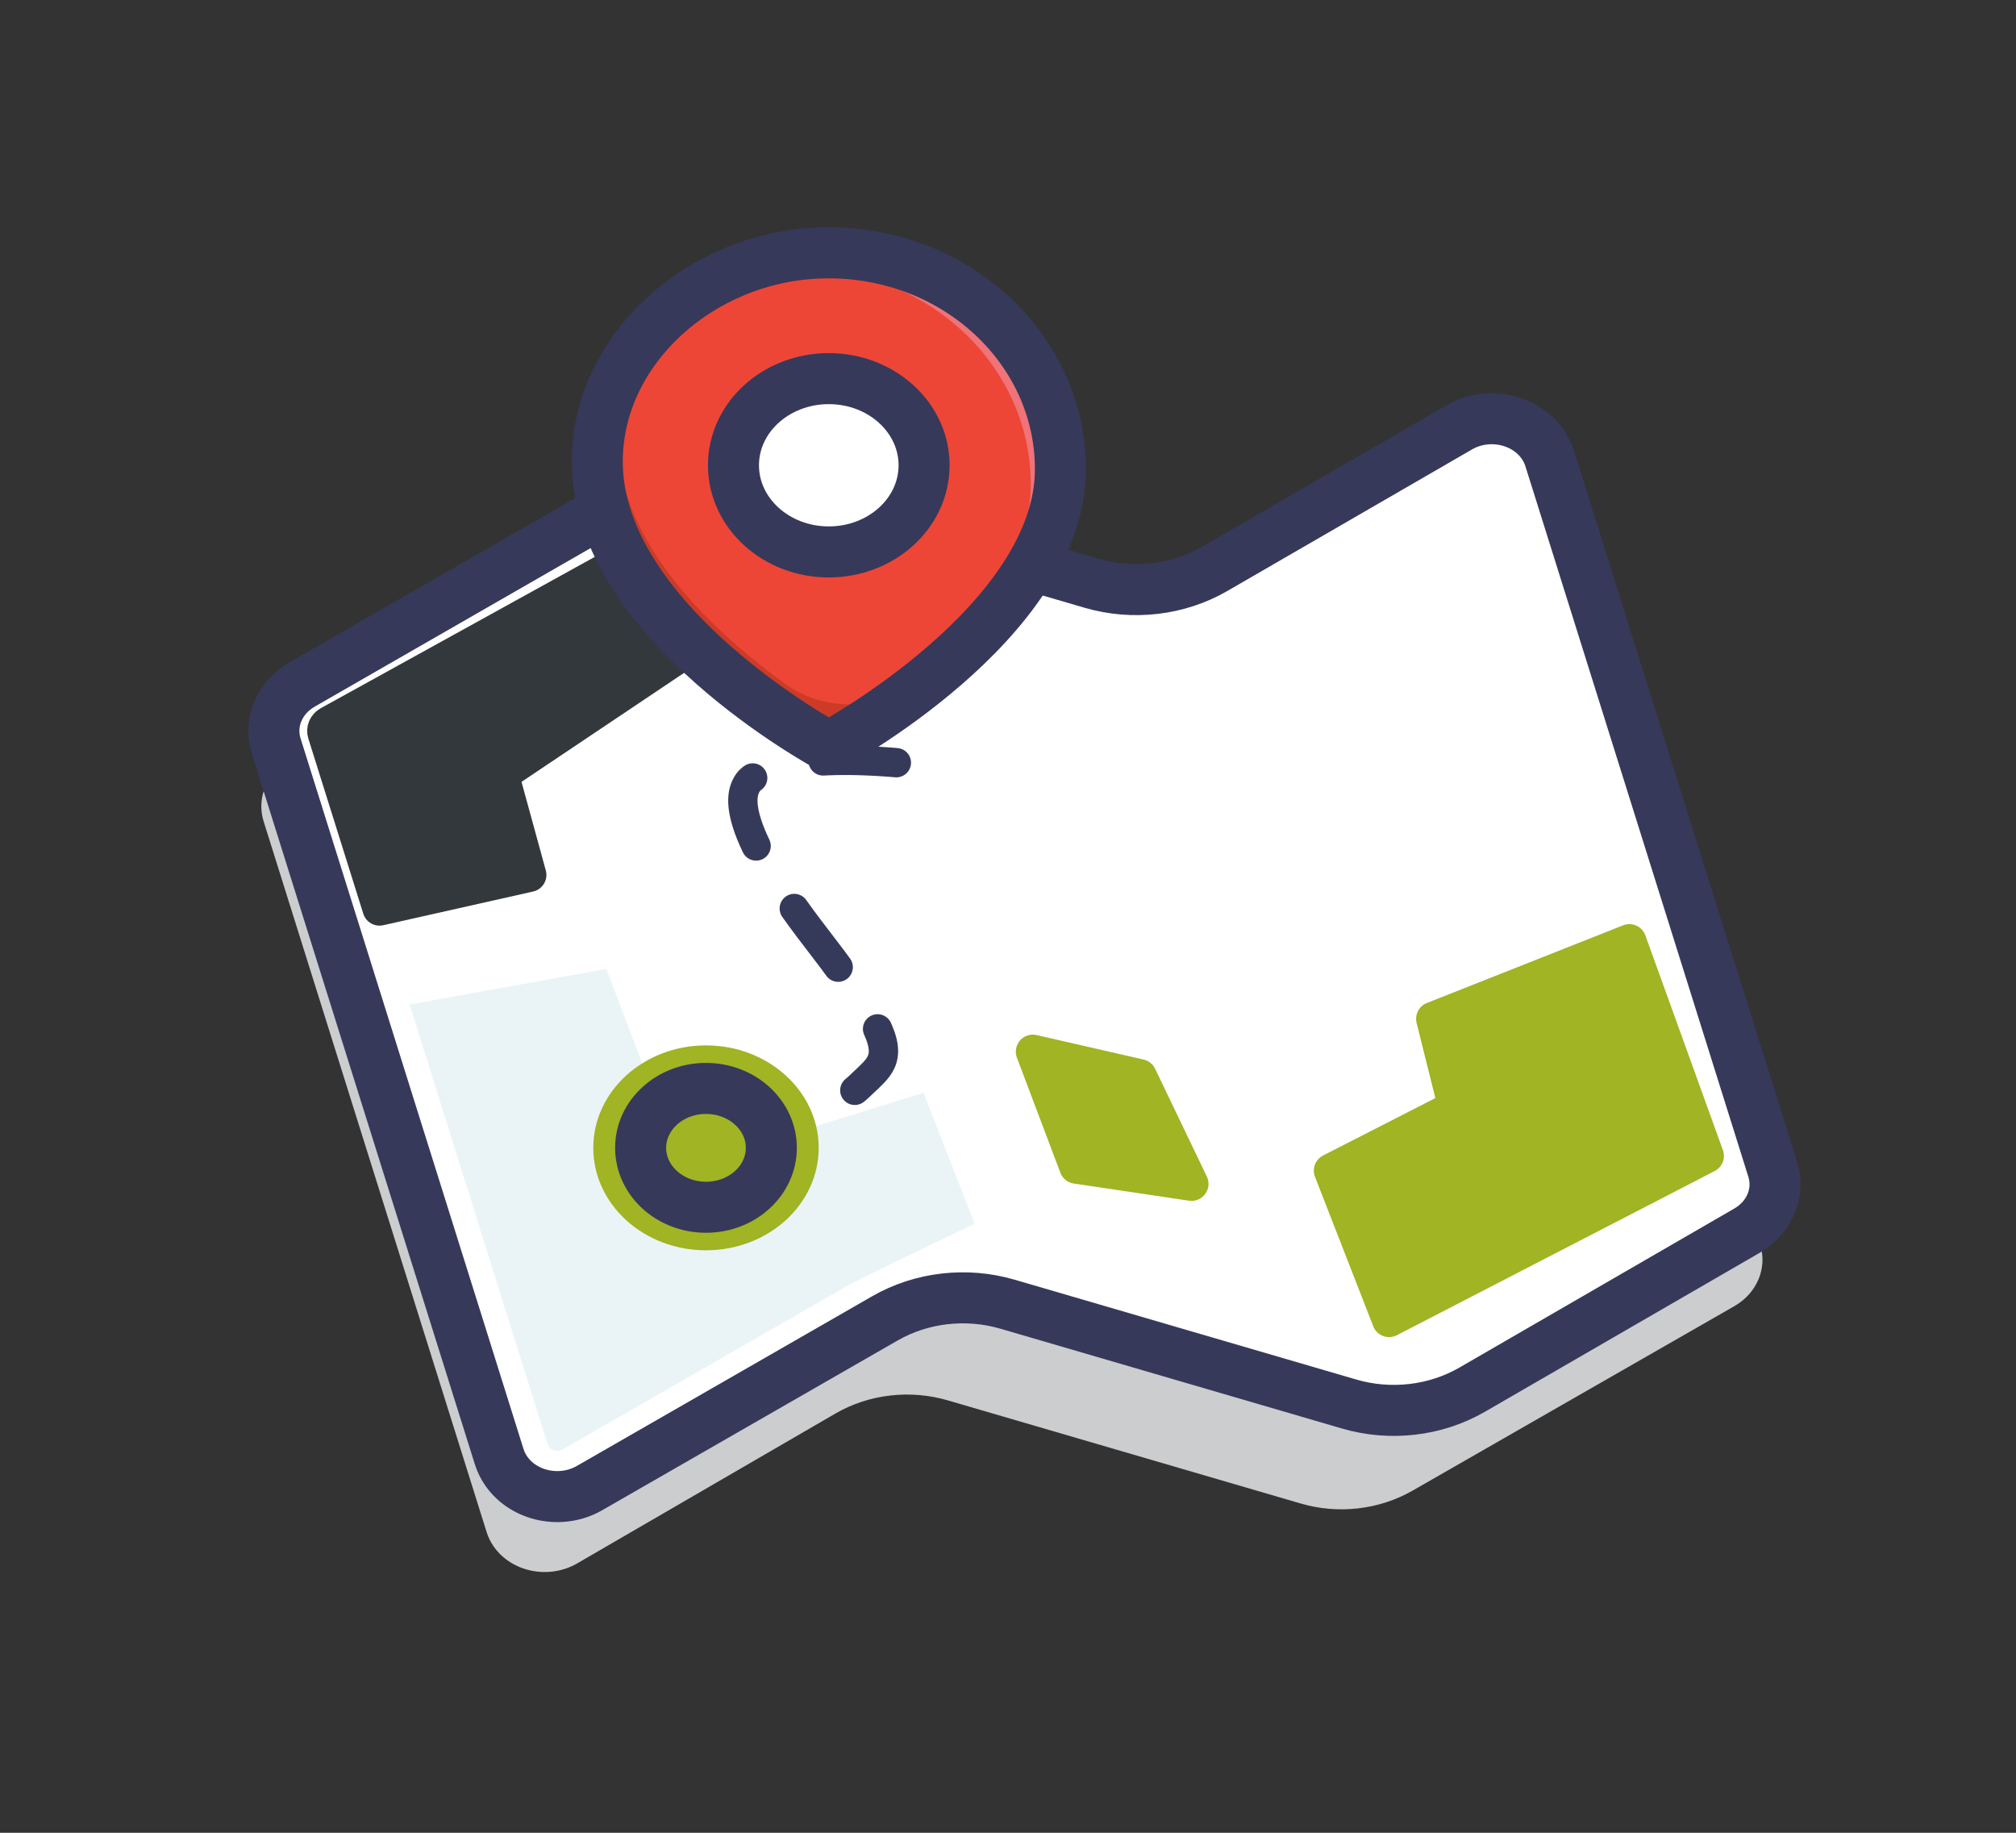 <svg width="275" height="250" viewBox="0 0 275 250" fill="none" xmlns="http://www.w3.org/2000/svg">
<rect x="0" y="0" width="275" height="250" fill="#333333" stroke="none"/>
<g clip-path="url(#clip0_9_182)">
<mask id="mask0_9_182" style="mask-type:luminance" maskUnits="userSpaceOnUse" x="0" y="0" width="275" height="250">
<path d="M275 0H0V250H275V0Z" fill="white"/>
</mask>
<g mask="url(#mask0_9_182)">
<path d="M236.605 178.151L192.681 203.332C188.133 205.939 182.549 206.582 177.43 205.086L129.283 191.016C124.131 189.511 118.509 190.172 113.948 192.819L78.699 213.274C74.855 215.482 69.771 214.439 67.342 210.945C66.923 210.342 66.6 209.687 66.385 209.001L35.962 112.042C34.96 108.849 36.393 105.438 39.481 103.663L83.873 78.158C88.855 75.296 94.977 74.589 100.588 76.228L147.199 89.849C152.831 91.495 158.976 90.776 163.967 87.889L197.347 68.578C201.183 66.36 206.271 67.388 208.712 70.875C209.138 71.484 209.465 72.145 209.683 72.839L240.101 169.785C241.101 172.97 239.679 176.373 236.605 178.151Z" fill="#CCCDCF"/>
<path d="M238.32 167.861L200.813 189.559C195.821 192.446 189.676 193.165 184.044 191.519L137.43 177.898C131.819 176.259 125.697 176.966 120.715 179.828L80.412 202.984C76.569 205.192 71.484 204.149 69.056 200.655C68.637 200.051 68.314 199.397 68.099 198.711L37.676 101.752C36.674 98.559 38.107 95.147 41.194 93.373L85.584 67.866C90.567 65.004 96.689 64.298 102.3 65.937L148.913 79.558C154.546 81.204 160.691 80.486 165.682 77.598L199.062 58.288C202.897 56.069 207.986 57.097 210.427 60.584C210.853 61.193 211.18 61.854 211.397 62.549L241.816 159.493C242.816 162.678 241.394 166.082 238.32 167.861Z" fill="white"/>
<path d="M132.956 166.938L125.982 149.049L93.023 159.307L82.717 132.161L55.873 137.018L74.694 197C74.865 197.541 75.409 197.912 76.028 197.91C76.284 197.909 76.533 197.84 76.746 197.712L115.063 175.697C114.896 175.52 132.956 166.938 132.956 166.938Z" fill="#EAF4F7"/>
<path d="M238.32 167.861L200.813 189.559C195.821 192.446 189.676 193.165 184.044 191.519L137.43 177.898C131.819 176.259 125.697 176.966 120.715 179.828L80.412 202.984C76.569 205.192 71.484 204.149 69.056 200.655C68.637 200.051 68.314 199.397 68.099 198.711L37.676 101.752C36.674 98.559 38.107 95.147 41.194 93.373L85.584 67.866C90.567 65.004 96.689 64.298 102.3 65.937L148.913 79.558C154.546 81.204 160.691 80.486 165.682 77.598L199.062 58.288C202.897 56.069 207.986 57.097 210.427 60.584C210.853 61.193 211.18 61.854 211.397 62.549L241.816 159.493C242.816 162.678 241.394 166.082 238.32 167.861Z" stroke="#36395A" stroke-width="6.96" stroke-miterlimit="10"/>
<path d="M100.365 84.263L125.934 88.669L120.062 79.287L98.9 72.575C96.428 71.791 93.714 71.932 91.357 72.967L44.857 98.645C44.345 98.942 44.106 99.509 44.271 100.041L51.77 123.941L72.214 119.345L68.46 105.654L100.365 84.263Z" fill="#33383D"/>
<path d="M100.365 84.263L125.934 88.669L120.062 79.287L98.9 72.575C96.428 71.791 93.714 71.932 91.357 72.967L44.857 98.645C44.345 98.942 44.106 99.509 44.271 100.041L51.77 123.941L72.214 119.345L68.46 105.654L100.365 84.263Z" stroke="#33383D" stroke-width="4.64" stroke-linecap="round" stroke-linejoin="round"/>
<path d="M140.885 143.449L155.476 146.789L162.53 161.487L146.812 159.144L140.885 143.449Z" fill="#A0B424"/>
<path d="M140.885 143.449L155.476 146.789L162.53 161.487L146.812 159.144L140.885 143.449Z" stroke="#A0B424" stroke-width="4.64" stroke-linecap="round" stroke-linejoin="round"/>
<path d="M195.488 138.971L222.26 128.376L232.837 157.669L189.484 180.066L181.538 159.678L198.489 151.011L195.488 138.971Z" fill="#A0B424"/>
<path d="M195.488 138.971L222.26 128.376L232.837 157.669L189.484 180.066L181.538 159.678L198.489 151.011L195.488 138.971Z" stroke="#A0B424" stroke-width="4.64" stroke-linecap="round" stroke-linejoin="round"/>
<path d="M98.175 156.25C98.175 156.25 113.025 152.25 117.15 148.25C121.275 144.25 123.75 144 111.375 128C99 112 101.2 108 102.025 106.75C102.85 105.5 107.8 102.5 124.575 104.25C124.671 104.26 124.767 104.27 124.862 104.281" stroke="#363A5A" stroke-width="4" stroke-linecap="round" stroke-linejoin="round" stroke-dasharray="10 10"/>
<path d="M96.302 142.596C104.793 142.596 111.676 148.853 111.676 156.571C111.676 164.29 104.793 170.547 96.302 170.547C87.812 170.547 80.929 164.29 80.929 156.571C80.929 148.853 87.812 142.596 96.302 142.596Z" fill="#A0B424"/>
<path d="M96.302 148.467C101.226 148.467 105.217 152.096 105.217 156.571C105.217 161.047 101.226 164.676 96.302 164.676C91.379 164.676 87.388 161.047 87.388 156.571C87.388 152.096 91.379 148.467 96.302 148.467Z" fill="#A0B424"/>
<path d="M96.302 148.467C93.532 148.465 90.919 149.636 89.234 151.635C93.305 149.119 98.849 150.08 101.617 153.781C103.779 156.674 103.656 160.502 101.311 163.276C105.384 160.761 106.443 155.72 103.676 152.017C102.017 149.797 99.256 148.467 96.303 148.467H96.302Z" fill="#33383D"/>
<path d="M96.302 148.467C101.226 148.467 105.217 152.096 105.217 156.571C105.217 161.047 101.226 164.676 96.302 164.676C91.379 164.676 87.388 161.047 87.388 156.571C87.388 152.096 91.379 148.467 96.302 148.467Z" stroke="#36395A" stroke-width="6.96" stroke-miterlimit="10"/>
<path d="M144.651 63.997C144.651 47.235 129.685 33.737 111.551 34.521C95.314 35.223 81.471 47.798 81.471 62.977C81.471 84.935 113.052 101.866 113.052 101.866C113.052 101.866 144.651 84.935 144.651 63.997Z" fill="#ED4637"/>
<path d="M124.587 93.369C119.462 97.004 112.267 96.981 107.169 93.314C97.823 86.586 84.304 74.371 84.304 60.005C84.327 53.905 86.547 47.981 90.623 43.136C85.017 48.282 81.471 55.295 81.471 62.977C81.471 84.935 113.052 101.865 113.052 101.865C113.052 101.865 125.931 94.963 135.245 84.523C131.958 87.726 128.394 90.684 124.587 93.369Z" fill="#CD3B27"/>
<path d="M111.551 34.52C105.858 34.787 100.353 36.464 95.633 39.37C99.35 37.741 103.389 36.805 107.51 36.62C125.645 35.837 140.611 49.333 140.611 66.096C140.611 82.513 121.185 96.466 112.796 101.726C112.961 101.817 113.051 101.867 113.051 101.867C113.051 101.867 144.65 84.934 144.65 63.997C144.651 47.235 129.685 33.737 111.551 34.52Z" fill="#EF7378"/>
<path d="M113.052 75.285C105.872 75.285 100.051 69.994 100.051 63.466C100.05 56.938 105.871 51.647 113.052 51.647C120.232 51.646 126.053 56.938 126.053 63.465C126.053 69.993 120.233 75.285 113.052 75.285Z" fill="white"/>
<path d="M113.052 75.285C105.872 75.285 100.051 69.994 100.051 63.466C100.05 56.938 105.871 51.647 113.052 51.647C120.232 51.646 126.053 56.938 126.053 63.465C126.053 69.993 120.233 75.285 113.052 75.285Z" stroke="#36395A" stroke-width="6.96" stroke-miterlimit="10"/>
<path d="M144.651 63.997C144.651 47.235 129.685 33.737 111.551 34.521C95.314 35.223 81.471 47.798 81.471 62.977C81.471 84.935 113.052 101.866 113.052 101.866C113.052 101.866 144.651 84.935 144.651 63.997Z" stroke="#36395A" stroke-width="6.96" stroke-linecap="round" stroke-linejoin="round"/>
</g>
</g>
<defs>
<clipPath id="clip0_9_182">
<rect width="275" height="250" fill="white"/>
</clipPath>
</defs>
</svg>
